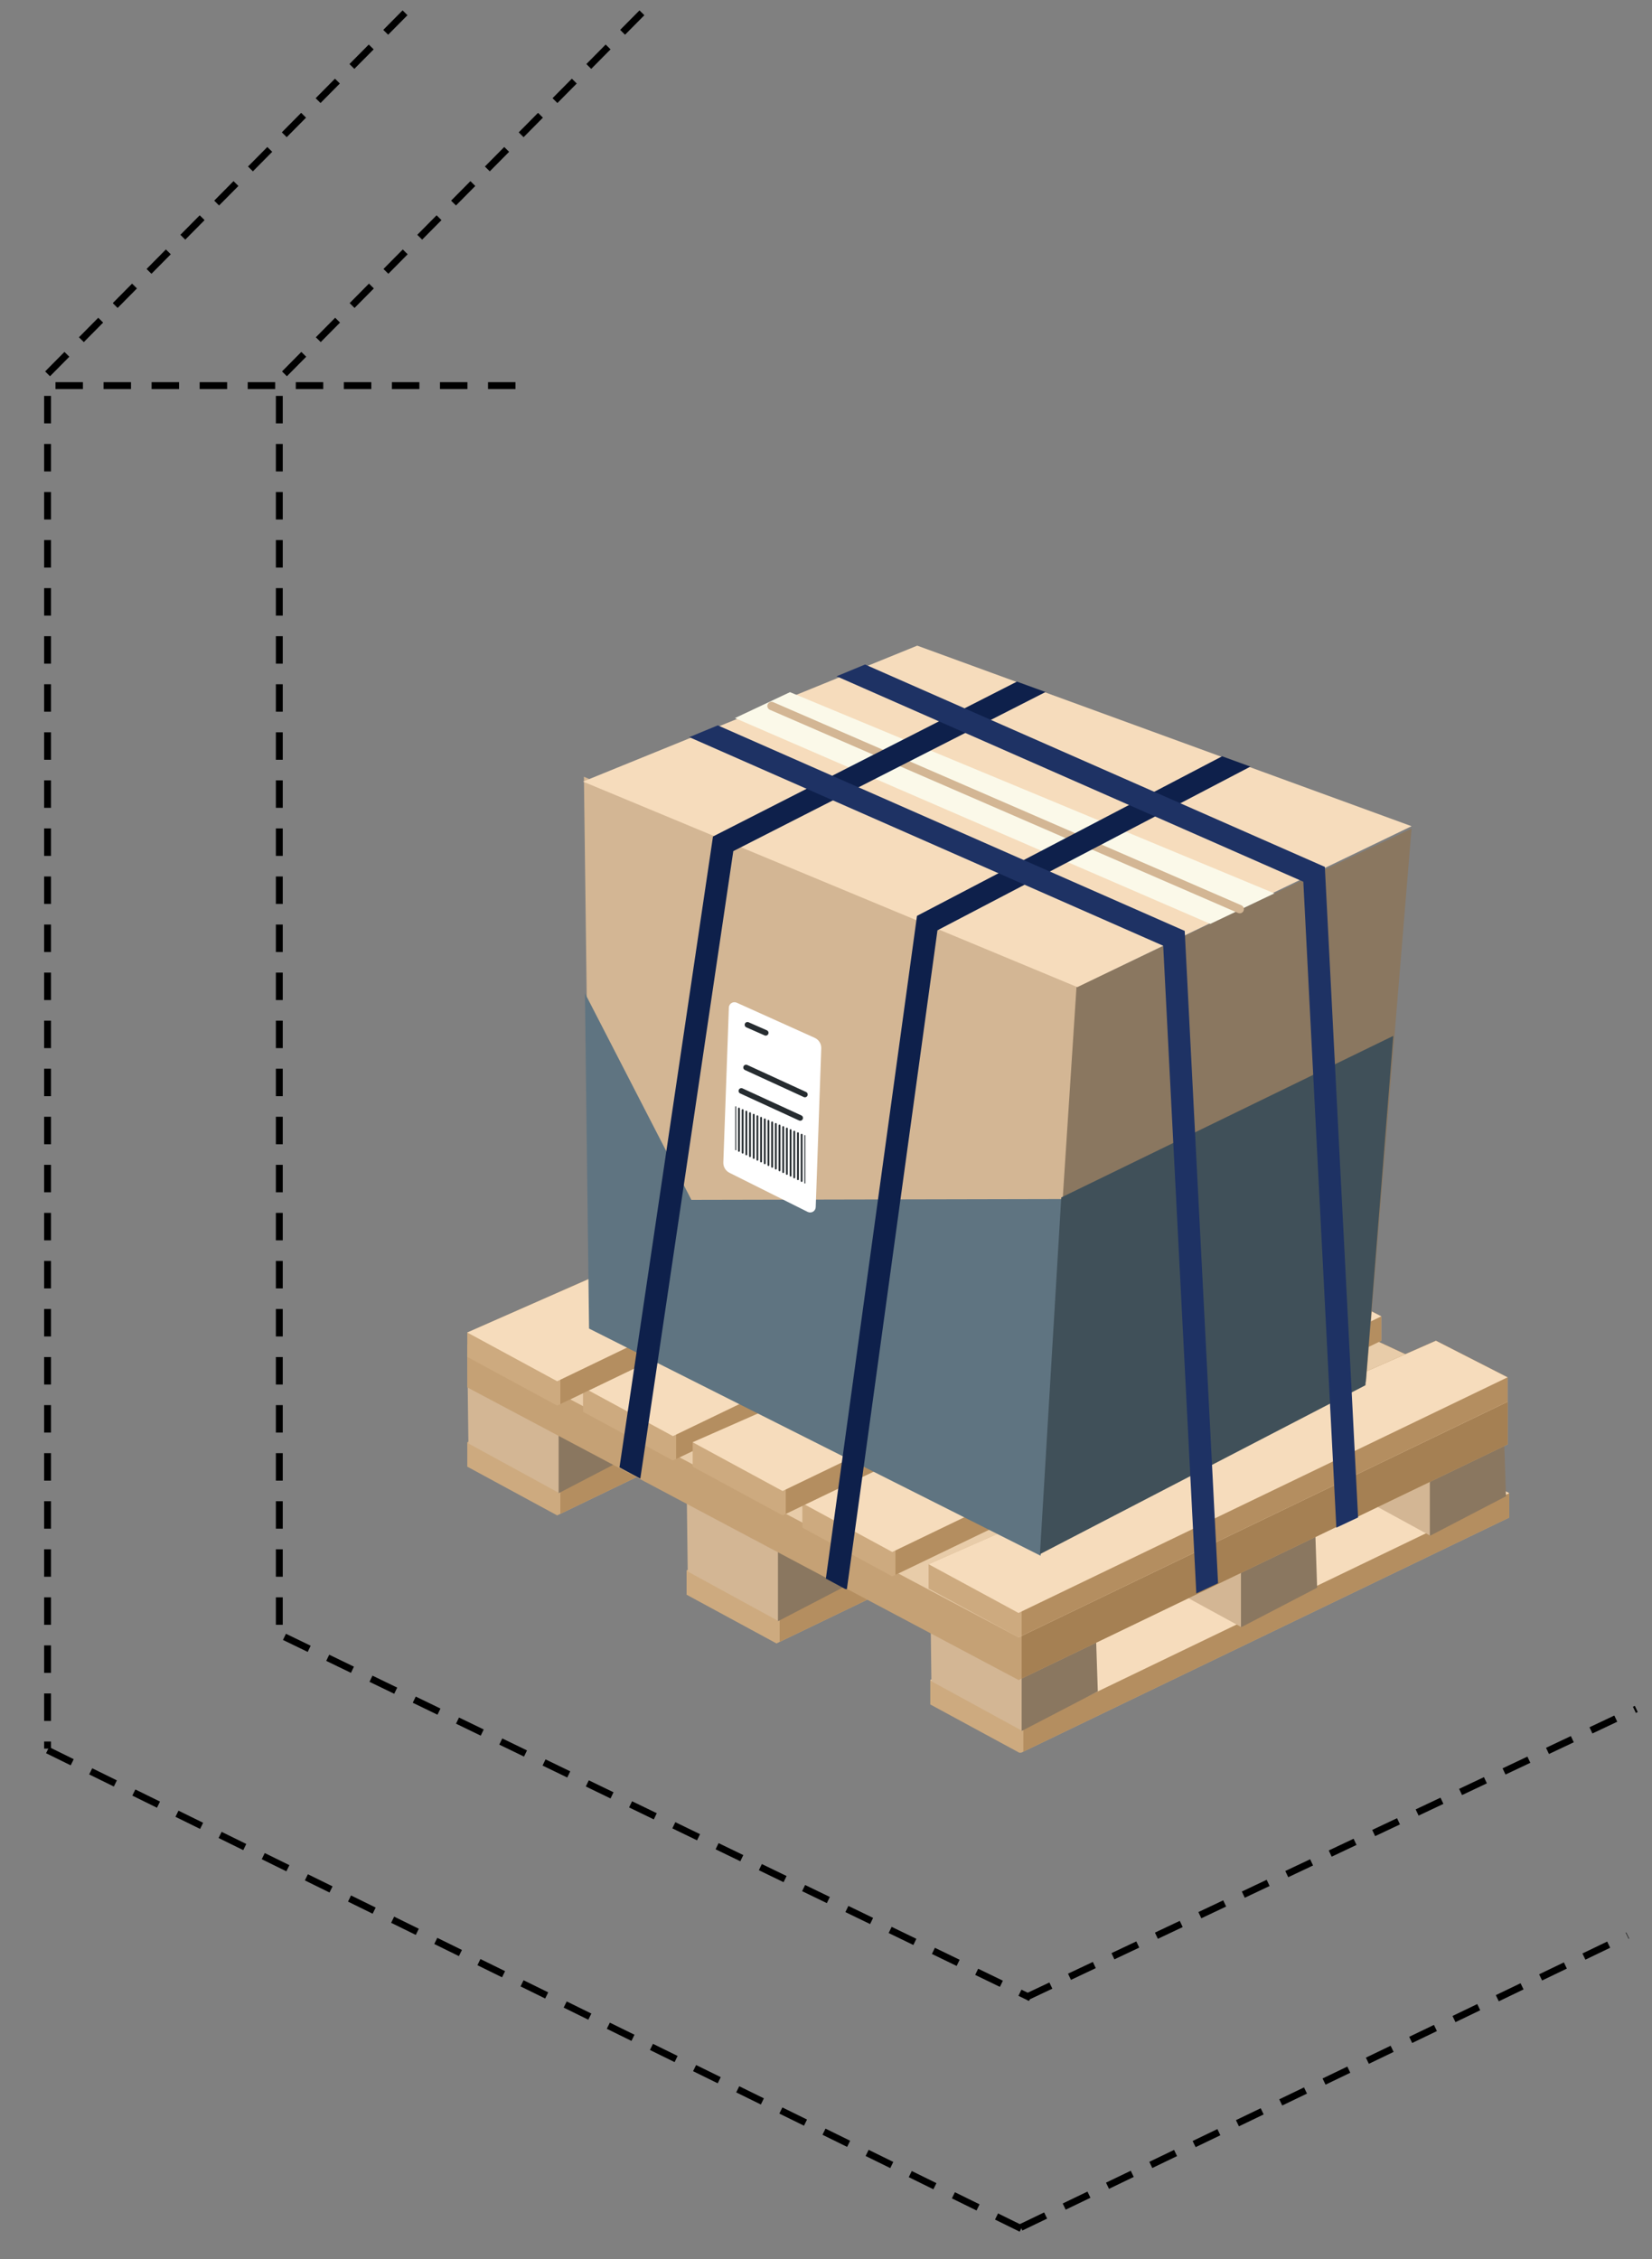 <?xml version="1.0" encoding="utf-8"?>
<svg id="master-artboard" viewBox="0 0 221.024 302.27" version="1.1" xmlns="http://www.w3.org/2000/svg" x="0px" y="0px" style="enable-background:new 0 0 336 235.2;" width="221.024px" height="302.27px"><rect x="0" y="0" width="221.024" height="302.27" fill="#808080" stroke="none"/><rect id="ee-background" x="0" y="0" width="221.024" height="302.27" style="fill: white; fill-opacity: 0; pointer-events: none;"/><defs><clipPath id="clip0"><path d="M 0 0 H 1280 V 720 H 0 V 0 Z"/></clipPath><clipPath id="clip1"><path d="M 282 231 H 485 V 446 H 282 V 231 Z"/></clipPath><clipPath id="clip2"><path d="M 282 231 H 485 V 446 H 282 V 231 Z"/></clipPath><clipPath id="clip3"><path d="M 282 231 H 485 V 446 H 282 V 231 Z"/></clipPath><clipPath id="clip4"><path d="M 798 243 H 1001 V 458 H 798 V 243 Z"/></clipPath><clipPath id="clip5"><path d="M 798 243 H 1001 V 458 H 798 V 243 Z"/></clipPath><clipPath id="clip6"><path d="M 798 243 H 1001 V 458 H 798 V 243 Z"/></clipPath></defs><g clip-path="url(#clip0)" transform="matrix(0.689, 0, 0, 0.689, -131.78, -72.766)"><g clip-path="url(#clip1)"><g clip-path="url(#clip2)"><g clip-path="url(#clip3)"><path d="M188.423 157.337 89.907 200.69 89.907 202.882 89.907 205.423 107.364 214.878 202.326 169.164 202.326 166.209 202.326 164.432 188.423 157.337Z" fill="#CDAA7F" transform="matrix(1 0 0 1.001 282 231)"/><path d="M141.103 136.043 42.588 179.397 42.588 181.589 42.588 184.129 60.045 193.584 155.008 147.87 155.008 144.916 155.008 143.139 141.103 136.043Z" fill="#CDAA7F" transform="matrix(1 0 0 1.001 282 231)"/><path d="M98.516 111.201 0 154.554 0 156.746 0 159.287 17.457 168.742 112.42 123.028 112.42 120.073 112.42 118.296 98.516 111.201Z" fill="#CDAA7F" transform="matrix(1 0 0 1.001 282 231)"/><path d="M107.98 214.582 107.98 192.738 188.423 157.337 202.327 164.432 202.327 169.164 107.98 214.582Z" fill="#B48E60" transform="matrix(1 0 0 1.001 282 231)"/><path d="M60.661 193.287 60.661 171.444 141.103 136.043 155.008 143.139 155.008 147.87 60.661 193.287Z" fill="#B48E60" transform="matrix(1 0 0 1.001 282 231)"/><path d="M18.073 168.445 18.073 146.601 98.516 111.201 112.42 118.295 112.42 123.028 18.073 168.445Z" fill="#B48E60" transform="matrix(1 0 0 1.001 282 231)"/><path d="M89.907 200.69 188.423 157.337 202.326 164.432 107.364 210.146 89.907 200.69Z" fill="#F6DCBC" fill-rule="evenodd" transform="matrix(1 0 0 1.001 282 231)"/><path d="M89.907 183.363 107.651 191.645 107.803 210.573 90.124 200.921 89.907 183.363Z" fill="#D3B694" fill-rule="evenodd" transform="matrix(1 0 0 1.001 282 231)"/><path d="M42.588 162.07 60.331 170.35 60.483 189.278 42.805 179.628 42.588 162.07Z" fill="#D3B694" fill-rule="evenodd" transform="matrix(1 0 0 1.001 282 231)"/><path d="M0 137.227 17.744 145.508 17.896 164.435 0.217 154.785 0 137.227Z" fill="#D3B694" fill-rule="evenodd" transform="matrix(1 0 0 1.001 282 231)"/><path d="M132.494 163.252 150.238 171.534 150.391 190.462 132.711 180.81 132.494 163.252Z" fill="#D3B694" fill-rule="evenodd" transform="matrix(1 0 0 1.001 282 231)"/><path d="M169.167 145.508 186.911 153.789 187.063 172.716 169.384 163.066 169.167 145.508Z" fill="#D3B694" fill-rule="evenodd" transform="matrix(1 0 0 1.001 282 231)"/><path d="M121.848 185.138 107.65 191.644 107.65 210.571 122.439 202.882 121.848 185.138Z" fill="#8A7760" fill-rule="evenodd" transform="matrix(1 0 0 1.001 282 231)"/><path d="M74.528 163.844 60.33 170.35 60.33 189.278 75.12 181.588 74.528 163.844Z" fill="#8A7760" fill-rule="evenodd" transform="matrix(1 0 0 1.001 282 231)"/><path d="M31.941 139.001 17.743 145.508 17.743 164.435 32.532 156.745 31.941 139.001Z" fill="#8A7760" fill-rule="evenodd" transform="matrix(1 0 0 1.001 282 231)"/><path d="M164.435 165.027 150.237 171.534 150.237 190.462 165.027 182.771 164.435 165.027Z" fill="#8A7760" fill-rule="evenodd" transform="matrix(1 0 0 1.001 282 231)"/><path d="M201.108 147.282 186.91 153.789 186.91 172.716 201.7 165.026 201.108 147.282Z" fill="#8A7760" fill-rule="evenodd" transform="matrix(1 0 0 1.001 282 231)"/><path d="M94.963 97.005 0 135.626 0 139.001 0 143.906 107.06 200.685 202.023 154.971 202.023 150.239 202.023 146.69 94.963 97.005Z" fill="#C5A175" transform="matrix(1 0 0 1.001 282 231)"/><path d="M107.652 200.4 107.652 102.893 202.023 146.69 202.023 154.971 107.652 200.4Z" fill="#A58053" transform="matrix(1 0 0 1.001 282 231)"/><path d="M0 135.626 94.963 97.005 202.023 146.69 107.06 192.404 0 135.626Z" fill="#E8CCA9" fill-rule="evenodd" transform="matrix(1 0 0 1.001 282 231)"/><path d="M188.095 134.861 89.579 178.213 89.579 180.405 89.579 182.946 107.036 192.401 201.998 146.687 201.998 143.733 201.998 141.955 188.095 134.861Z" fill="#CDAA7F" transform="matrix(1 0 0 1.001 282 231)"/><path d="M107.652 192.105 107.652 170.261 188.095 134.861 201.999 141.955 201.999 146.687 107.652 192.105Z" fill="#B48E60" transform="matrix(1 0 0 1.001 282 231)"/><path d="M89.579 178.213 188.095 134.861 201.998 141.955 107.036 187.669 89.579 178.213Z" fill="#F6DCBC" fill-rule="evenodd" transform="matrix(1 0 0 1.001 282 231)"/><path d="M163.58 123.031 65.064 166.384 65.064 168.575 65.064 171.116 82.521 180.571 177.484 134.857 177.484 131.902 177.484 130.125 163.58 123.031Z" fill="#CDAA7F" transform="matrix(1 0 0 1.001 282 231)"/><path d="M83.137 180.275 83.137 158.431 163.58 123.031 177.484 130.125 177.484 134.857 83.137 180.275Z" fill="#B48E60" transform="matrix(1 0 0 1.001 282 231)"/><path d="M65.064 166.383 163.58 123.031 177.484 130.125 82.521 175.839 65.064 166.383Z" fill="#F6DCBC" fill-rule="evenodd" transform="matrix(1 0 0 1.001 282 231)"/><path d="M120.992 100.554 22.477 143.908 22.477 146.098 22.477 148.639 39.934 158.094 134.897 112.38 134.897 109.427 134.897 107.648 120.992 100.554Z" fill="#CDAA7F" transform="matrix(1 0 0 1.001 282 231)"/><path d="M40.55 157.798 40.55 135.954 120.993 100.554 134.897 107.648 134.897 112.38 40.55 157.798Z" fill="#B48E60" transform="matrix(1 0 0 1.001 282 231)"/><path d="M22.477 143.908 120.992 100.554 134.896 107.648 39.934 153.362 22.477 143.908Z" fill="#F6DCBC" fill-rule="evenodd" transform="matrix(1 0 0 1.001 282 231)"/><path d="M142.287 111.201 43.771 154.554 43.771 156.746 43.771 159.287 61.228 168.742 156.19 123.028 156.19 120.073 156.19 118.296 142.287 111.201Z" fill="#CDAA7F" transform="matrix(1 0 0 1.001 282 231)"/><path d="M61.843 168.445 61.843 146.601 142.287 111.201 156.19 118.295 156.19 123.028 61.843 168.445Z" fill="#B48E60" transform="matrix(1 0 0 1.001 282 231)"/><path d="M43.771 154.554 142.287 111.201 156.19 118.296 61.227 164.01 43.771 154.554Z" fill="#F6DCBC" fill-rule="evenodd" transform="matrix(1 0 0 1.001 282 231)"/><path d="M98.516 89.907 0 133.261 0 135.452 0 137.992 17.457 147.447 112.42 101.734 112.42 98.779 112.42 97.002 98.516 89.907Z" fill="#CDAA7F" transform="matrix(1 0 0 1.001 282 231)"/><path d="M18.073 147.151 18.073 125.307 98.516 89.907 112.42 97.002 112.42 101.734 18.073 147.151Z" fill="#B48E60" transform="matrix(1 0 0 1.001 282 231)"/><path d="M0 133.26 98.516 89.907 112.419 97.002 17.457 142.715 0 133.26Z" fill="#F6DCBC" fill-rule="evenodd" transform="matrix(1 0 0 1.001 282 231)"/><path d="M22.648 25.434 118.47 66.104 112.047 175.674 24.001 131.622 22.648 25.434Z" fill="#D3B694" fill-rule="evenodd" transform="matrix(1 0 0 1.001 282 231)"/><path d="M183.363 35.49 118.299 66.247 111.201 175.082 174.508 142.785 183.363 35.49Z" fill="#8A7760" fill-rule="evenodd" transform="matrix(1 0 0 1.001 282 231)"/><path d="M22.847 67.43 43.516 107.525 115.945 107.369 111.335 176.573 23.646 132.494 22.847 67.43Z" fill="#5F7481" fill-rule="evenodd" transform="matrix(1 0 0 1.001 282 231)"/><path d="M179.814 75.711 115.342 107.06 111.201 176.264 174.404 143.494 179.814 75.711Z" fill="#405059" fill-rule="evenodd" transform="matrix(1 0 0 1.001 282 231)"/><path d="M22.477 26.375 87.376 0 183.363 35.028 118.463 66.247 22.477 26.375Z" fill="#F6DCBC" fill-rule="evenodd" transform="matrix(1 0 0 1.001 282 231)"/><path d="M156.722 48.059 144.281 53.98 51.976 14.053 62.662 9.023 156.722 48.059Z" fill="#FBF9E9" transform="matrix(1 0 0 1.001 282 231)"/><path d="M59.078 11.702 149.998 51.12" stroke="#D3B694" stroke-width="1.62" stroke-linecap="round" stroke-linejoin="round" fill="none" transform="matrix(1 0 0 1.001 282 231)"/><path d="M50.796 70.219C50.824 69.452 51.619 68.958 52.319 69.272L67.463 76.088C68.263 76.448 68.765 77.256 68.735 78.132L67.662 108.93C67.635 109.716 66.804 110.21 66.1 109.859L50.915 102.274C50.158 101.896 49.691 101.111 49.721 100.265L50.796 70.219Z" fill="#FFFFFF" fill-rule="evenodd" transform="matrix(1 0 0 1.001 282 231)"/><path d="M65.562 87.085 54.137 81.841" stroke="#262C30" stroke-width="1.08" stroke-linecap="round" stroke-linejoin="round" fill="none" transform="matrix(1 0 0 1.001 282 231)"/><path d="M57.955 75.12 54.405 73.56" stroke="#262C30" stroke-width="1.08" stroke-linecap="round" stroke-linejoin="round" fill="none" transform="matrix(1 0 0 1.001 282 231)"/><path d="M64.647 91.632 53.222 86.389" stroke="#262C30" stroke-width="1.08" stroke-linecap="round" stroke-linejoin="round" fill="none" transform="matrix(1 0 0 1.001 282 231)"/><path d="M52.217 97.824C52.217 97.89 52.148 97.933 52.089 97.905 52.058 97.89 52.038 97.858 52.038 97.824L52.038 89.45C52.038 89.386 52.103 89.343 52.162 89.367 52.195 89.381 52.217 89.414 52.217 89.45L52.217 97.824Z" fill="#262C30" transform="matrix(1 0 0 1.001 282 231)"/><path d="M52.933 98.025C52.933 98.157 52.795 98.244 52.676 98.187 52.614 98.157 52.575 98.094 52.575 98.025L52.575 89.808C52.575 89.68 52.705 89.593 52.823 89.642 52.889 89.67 52.933 89.736 52.933 89.808L52.933 98.025Z" fill="#262C30" transform="matrix(1 0 0 1.001 282 231)"/><path d="M53.649 98.369C53.649 98.501 53.511 98.588 53.392 98.531 53.331 98.501 53.291 98.438 53.291 98.369L53.291 90.106C53.291 89.978 53.421 89.892 53.539 89.941 53.605 89.969 53.649 90.034 53.649 90.106L53.649 98.369Z" fill="#262C30" transform="matrix(1 0 0 1.001 282 231)"/><path d="M54.365 98.713C54.365 98.845 54.227 98.931 54.108 98.874 54.047 98.844 54.007 98.782 54.007 98.713L54.007 90.404C54.007 90.277 54.137 90.19 54.255 90.239 54.322 90.267 54.365 90.332 54.365 90.404L54.365 98.713Z" fill="#262C30" transform="matrix(1 0 0 1.001 282 231)"/><path d="M55.081 99.056C55.081 99.188 54.943 99.275 54.825 99.218 54.763 99.188 54.723 99.125 54.723 99.056L54.723 90.703C54.723 90.575 54.853 90.488 54.971 90.538 55.038 90.565 55.081 90.63 55.081 90.703L55.081 99.056Z" fill="#262C30" transform="matrix(1 0 0 1.001 282 231)"/><path d="M55.797 99.4C55.797 99.532 55.659 99.619 55.541 99.562 55.478 99.532 55.439 99.469 55.439 99.4L55.439 91.001C55.439 90.873 55.569 90.787 55.687 90.836 55.754 90.864 55.797 90.929 55.797 91.001L55.797 99.4Z" fill="#262C30" transform="matrix(1 0 0 1.001 282 231)"/><path d="M56.513 99.744C56.513 99.876 56.375 99.962 56.257 99.905 56.194 99.876 56.155 99.813 56.155 99.744L56.155 91.299C56.155 91.172 56.285 91.085 56.403 91.134 56.469 91.162 56.513 91.227 56.513 91.299L56.513 99.744Z" fill="#262C30" transform="matrix(1 0 0 1.001 282 231)"/><path d="M57.229 100.088C57.229 100.219 57.091 100.306 56.973 100.249 56.91 100.219 56.871 100.156 56.871 100.088L56.871 91.598C56.871 91.47 57.001 91.383 57.119 91.433 57.186 91.46 57.229 91.526 57.229 91.598L57.229 100.088Z" fill="#262C30" transform="matrix(1 0 0 1.001 282 231)"/><path d="M57.945 100.431C57.945 100.563 57.807 100.65 57.689 100.593 57.627 100.563 57.587 100.5 57.587 100.431L57.587 91.896C57.587 91.768 57.717 91.682 57.835 91.731 57.902 91.759 57.945 91.824 57.945 91.896L57.945 100.431Z" fill="#262C30" transform="matrix(1 0 0 1.001 282 231)"/><path d="M58.661 100.775C58.661 100.907 58.523 100.993 58.405 100.936 58.343 100.907 58.303 100.844 58.303 100.775L58.303 92.195C58.303 92.067 58.433 91.98 58.551 92.029 58.618 92.057 58.661 92.122 58.661 92.195L58.661 100.775Z" fill="#262C30" transform="matrix(1 0 0 1.001 282 231)"/><path d="M59.377 101.119C59.377 101.25 59.239 101.337 59.121 101.28 59.059 101.25 59.019 101.188 59.019 101.119L59.019 92.493C59.019 92.365 59.149 92.278 59.267 92.328 59.334 92.355 59.377 92.421 59.377 92.493L59.377 101.119Z" fill="#262C30" transform="matrix(1 0 0 1.001 282 231)"/><path d="M60.093 101.462C60.093 101.594 59.956 101.681 59.837 101.624 59.775 101.594 59.735 101.531 59.735 101.462L59.735 92.791C59.735 92.663 59.865 92.577 59.983 92.626 60.05 92.654 60.093 92.719 60.093 92.791L60.093 101.462Z" fill="#262C30" transform="matrix(1 0 0 1.001 282 231)"/><path d="M60.809 101.806C60.809 101.938 60.672 102.024 60.553 101.967 60.491 101.938 60.451 101.875 60.451 101.806L60.451 93.09C60.451 92.962 60.581 92.875 60.699 92.924 60.766 92.952 60.809 93.017 60.809 93.09L60.809 101.806Z" fill="#262C30" transform="matrix(1 0 0 1.001 282 231)"/><path d="M61.525 102.15C61.525 102.282 61.388 102.368 61.269 102.311 61.207 102.281 61.167 102.219 61.167 102.15L61.167 93.388C61.167 93.26 61.297 93.173 61.415 93.223 61.482 93.25 61.525 93.316 61.525 93.388L61.525 102.15Z" fill="#262C30" transform="matrix(1 0 0 1.001 282 231)"/><path d="M62.241 102.493C62.241 102.625 62.103 102.712 61.985 102.655 61.923 102.625 61.883 102.562 61.883 102.493L61.883 93.686C61.883 93.558 62.013 93.472 62.131 93.521 62.198 93.549 62.241 93.614 62.241 93.686L62.241 102.493Z" fill="#262C30" transform="matrix(1 0 0 1.001 282 231)"/><path d="M62.957 102.837C62.957 102.969 62.819 103.056 62.701 102.998 62.639 102.969 62.599 102.906 62.599 102.837L62.599 93.984C62.599 93.857 62.729 93.77 62.847 93.819 62.914 93.847 62.957 93.912 62.957 93.985L62.957 102.837Z" fill="#262C30" transform="matrix(1 0 0 1.001 282 231)"/><path d="M63.673 103.181C63.673 103.313 63.535 103.399 63.417 103.342 63.355 103.312 63.315 103.25 63.315 103.181L63.315 94.283C63.315 94.155 63.445 94.069 63.563 94.118 63.63 94.145 63.673 94.211 63.673 94.283L63.673 103.181Z" fill="#262C30" transform="matrix(1 0 0 1.001 282 231)"/><path d="M64.389 103.524C64.389 103.656 64.251 103.743 64.133 103.686 64.071 103.656 64.031 103.593 64.031 103.524L64.031 94.581C64.031 94.453 64.161 94.367 64.279 94.416 64.346 94.444 64.389 94.509 64.389 94.581L64.389 103.524Z" fill="#262C30" transform="matrix(1 0 0 1.001 282 231)"/><path d="M65.105 103.868C65.105 104 64.968 104.087 64.849 104.03 64.787 104 64.747 103.937 64.747 103.868L64.747 94.879C64.747 94.752 64.877 94.665 64.995 94.714 65.062 94.742 65.105 94.807 65.105 94.879L65.105 103.868Z" fill="#262C30" transform="matrix(1 0 0 1.001 282 231)"/><path d="M65.642 104.268C65.642 104.334 65.573 104.377 65.514 104.349 65.483 104.334 65.463 104.303 65.463 104.268L65.463 95.044C65.463 94.98 65.528 94.936 65.587 94.961 65.621 94.975 65.642 95.007 65.642 95.044L65.642 104.268Z" fill="#262C30" transform="matrix(1 0 0 1.001 282 231)"/><path d="M29.557 159.421 47.548 38.129 47.711 37.027 48.704 36.521 106.734 6.979 112.287 8.998 51.657 39.865 33.601 161.598 29.557 159.421ZM73.385 183.021 69.633 181 87.175 53.531 87.327 52.427 88.314 51.911 146.577 21.467 152.076 23.467 91.302 55.223 73.709 183.065 73.385 183.021Z" fill="#0E204B" fill-rule="evenodd" transform="matrix(1 0 0 1.001 282 231)"/><path d="M77.243 3.66 71.709 5.944 162.346 45.802 168.757 171.119 172.981 169.138 166.591 44.251 166.523 42.921 165.304 42.385 77.243 3.66ZM145.789 181.894 139.382 56.673 139.314 55.342 138.095 54.806 48.641 15.468 43.107 17.753 135.136 58.224 141.566 183.876 145.789 181.894Z" fill="#1E3264" fill-rule="evenodd" transform="matrix(1 0 0 1.001 282 231)"/></g></g></g><path d="M200.5 182.5 200.5 445.205" stroke="#000000" stroke-width="1.333" stroke-miterlimit="8" stroke-dasharray="5.333 4" fill="none" fill-rule="evenodd"/><path d="M200.5 445.5 390.117 538.696" stroke="#000000" stroke-width="1.333" stroke-miterlimit="8" stroke-dasharray="5.333 4" fill="none" fill-rule="evenodd"/><path d="M0 0 117.827 56.689" stroke="#000000" stroke-width="1.333" stroke-miterlimit="8" stroke-dasharray="5.333 4" fill="none" fill-rule="evenodd" transform="matrix(1 0 0 -1 389.5 538.189)"/><path d="M0 0 90.864 0" stroke="#000000" stroke-width="1.333" stroke-miterlimit="8" stroke-dasharray="5.333 4" fill="none" fill-rule="evenodd" transform="matrix(-1 0 0 1 291.364 180.5)"/><path d="M245.5 182.5 245.5 423.072" stroke="#000000" stroke-width="1.333" stroke-miterlimit="8" stroke-dasharray="5.333 4" fill="none" fill-rule="evenodd"/><path d="M246.5 423.5 391.373 493.612" stroke="#000000" stroke-width="1.333" stroke-miterlimit="8" stroke-dasharray="5.333 4" fill="none" fill-rule="evenodd"/><path d="M0 0 118.499 56" stroke="#000000" stroke-width="1.333" stroke-miterlimit="8" stroke-dasharray="5.333 4" fill="none" fill-rule="evenodd" transform="matrix(1 0 0 -1 390.5 493.5)"/><path d="M0 0 71.984 72.712" stroke="#000000" stroke-width="1.333" stroke-miterlimit="8" stroke-dasharray="5.333 4" fill="none" fill-rule="evenodd" transform="matrix(1 0 0 -1 200.5 178.212)"/><path d="M0 0 71.984 72.712" stroke="#000000" stroke-width="1.333" stroke-miterlimit="8" stroke-dasharray="5.333 4" fill="none" fill-rule="evenodd" transform="matrix(1 0 0 -1 246.5 178.212)"/><path d="M 0.55 -13.28 L 5.38 -13.28 L 5.38 0 L 3.25 0 L 3.25 -11.29 L 0.55 -11.29 L 0.55 -13.28 ZM 11.97 -5.95 C 12.87 -6.857 13.51 -7.57 13.89 -8.09 C 14.27 -8.61 14.46 -9.137 14.46 -9.67 C 14.46 -10.203 14.257 -10.657 13.85 -11.03 C 13.444 -11.403 12.93 -11.59 12.31 -11.59 C 11.224 -11.59 10.317 -11.033 9.59 -9.92 L 7.79 -10.96 C 8.37 -11.833 9.014 -12.493 9.72 -12.94 C 10.42 -13.38 11.327 -13.6 12.44 -13.6 C 13.547 -13.6 14.517 -13.25 15.35 -12.55 C 16.19 -11.843 16.61 -10.883 16.61 -9.67 C 16.61 -8.983 16.43 -8.33 16.07 -7.71 C 15.717 -7.09 15.067 -6.293 14.12 -5.32 L 11 -2.15 L 17.02 -2.15 L 17.02 0 L 7.94 0 L 7.94 -1.9 L 11.97 -5.95 ZM 21.646 -10.32 C 21.646 -10.32 21.512 -10.09 21.246 -9.63 C 20.986 -9.177 20.856 -8.21 20.856 -6.73 C 20.856 -5.243 21.119 -4.043 21.646 -3.13 C 22.166 -2.223 22.986 -1.77 24.106 -1.77 C 25.219 -1.77 26.032 -2.223 26.546 -3.13 C 27.059 -4.03 27.316 -5.23 27.316 -6.73 C 27.316 -8.223 27.059 -9.423 26.546 -10.33 C 26.032 -11.237 25.219 -11.69 24.106 -11.69 C 22.986 -11.69 22.166 -11.233 21.646 -10.32 M 20.036 -1.72 C 20.036 -1.72 19.812 -2.033 19.366 -2.66 C 18.912 -3.28 18.686 -4.637 18.686 -6.73 C 18.686 -8.817 19.136 -10.483 20.036 -11.73 C 20.936 -12.977 22.292 -13.6 24.106 -13.6 C 25.912 -13.6 27.266 -12.977 28.166 -11.73 C 29.066 -10.483 29.516 -8.817 29.516 -6.73 C 29.516 -4.637 29.066 -2.967 28.166 -1.72 C 27.266 -0.473 25.912 0.15 24.106 0.15 C 22.292 0.15 20.936 -0.473 20.036 -1.72 ZM 41.133 0.15 C 39.727 0.15 38.517 -0.327 37.503 -1.28 C 36.49 -2.24 35.983 -3.493 35.983 -5.04 C 35.983 -6.58 36.513 -7.837 37.573 -8.81 C 38.633 -9.777 39.923 -10.26 41.443 -10.26 C 42.963 -10.26 44.247 -9.733 45.293 -8.68 L 44.043 -7.14 C 43.17 -7.9 42.29 -8.28 41.403 -8.28 C 40.517 -8.28 39.747 -7.987 39.093 -7.4 C 38.44 -6.813 38.113 -6.053 38.113 -5.12 C 38.113 -4.187 38.437 -3.397 39.083 -2.75 C 39.73 -2.11 40.527 -1.79 41.473 -1.79 C 42.413 -1.79 43.303 -2.22 44.143 -3.08 L 45.393 -1.71 C 44.167 -0.47 42.747 0.15 41.133 0.15 ZM 49.472 -5.47 L 49.472 0 L 47.342 0 L 47.342 -10.11 L 49.472 -10.11 L 49.472 -8.27 C 49.772 -8.89 50.229 -9.377 50.842 -9.73 C 51.462 -10.083 52.126 -10.26 52.832 -10.26 C 54.426 -10.26 55.509 -9.6 56.082 -8.28 C 57.082 -9.6 58.329 -10.26 59.822 -10.26 C 60.962 -10.26 61.886 -9.91 62.592 -9.21 C 63.292 -8.517 63.642 -7.51 63.642 -6.19 L 63.642 0 L 61.512 0 L 61.512 -5.55 C 61.512 -7.41 60.739 -8.34 59.192 -8.34 C 58.472 -8.34 57.842 -8.11 57.302 -7.65 C 56.769 -7.183 56.489 -6.507 56.462 -5.62 L 56.462 0 L 54.332 0 L 54.332 -5.55 C 54.332 -6.51 54.162 -7.217 53.822 -7.67 C 53.476 -8.117 52.936 -8.34 52.202 -8.34 C 51.469 -8.34 50.829 -8.097 50.282 -7.61 C 49.742 -7.123 49.472 -6.41 49.472 -5.47 Z" transform="matrix(0.887, 0.463, -0.463, 0.887, 795.774, 483)" style="white-space: pre;"/><path d="M 5.13 -5.95 C 6.03 -6.857 6.67 -7.57 7.05 -8.09 C 7.43 -8.61 7.62 -9.137 7.62 -9.67 C 7.62 -10.203 7.417 -10.657 7.01 -11.03 C 6.603 -11.403 6.09 -11.59 5.47 -11.59 C 4.383 -11.59 3.477 -11.033 2.75 -9.92 L 0.95 -10.96 C 1.53 -11.833 2.173 -12.493 2.88 -12.94 C 3.58 -13.38 4.487 -13.6 5.6 -13.6 C 6.707 -13.6 7.677 -13.25 8.51 -12.55 C 9.35 -11.843 9.77 -10.883 9.77 -9.67 C 9.77 -8.983 9.59 -8.33 9.23 -7.71 C 8.877 -7.09 8.227 -6.293 7.28 -5.32 L 4.16 -2.15 L 10.18 -2.15 L 10.18 0 L 1.1 0 L 1.1 -1.9 L 5.13 -5.95 ZM 14.787 -10.32 C 14.787 -10.32 14.654 -10.09 14.387 -9.63 C 14.127 -9.177 13.997 -8.21 13.997 -6.73 C 13.997 -5.243 14.261 -4.043 14.787 -3.13 C 15.307 -2.223 16.127 -1.77 17.247 -1.77 C 18.361 -1.77 19.174 -2.223 19.687 -3.13 C 20.201 -4.03 20.457 -5.23 20.457 -6.73 C 20.457 -8.223 20.201 -9.423 19.687 -10.33 C 19.174 -11.237 18.361 -11.69 17.247 -11.69 C 16.127 -11.69 15.307 -11.233 14.787 -10.32 M 13.177 -1.72 C 13.177 -1.72 12.954 -2.033 12.507 -2.66 C 12.054 -3.28 11.827 -4.637 11.827 -6.73 C 11.827 -8.817 12.277 -10.483 13.177 -11.73 C 14.077 -12.977 15.434 -13.6 17.247 -13.6 C 19.054 -13.6 20.407 -12.977 21.307 -11.73 C 22.207 -10.483 22.657 -8.817 22.657 -6.73 C 22.657 -4.637 22.207 -2.967 21.307 -1.72 C 20.407 -0.473 19.054 0.15 17.247 0.15 C 15.434 0.15 14.077 -0.473 13.177 -1.72 ZM 27.355 -10.32 C 27.355 -10.32 27.222 -10.09 26.955 -9.63 C 26.695 -9.177 26.565 -8.21 26.565 -6.73 C 26.565 -5.243 26.828 -4.043 27.355 -3.13 C 27.875 -2.223 28.695 -1.77 29.815 -1.77 C 30.928 -1.77 31.742 -2.223 32.255 -3.13 C 32.768 -4.03 33.025 -5.23 33.025 -6.73 C 33.025 -8.223 32.768 -9.423 32.255 -10.33 C 31.742 -11.237 30.928 -11.69 29.815 -11.69 C 28.695 -11.69 27.875 -11.233 27.355 -10.32 M 25.745 -1.72 C 25.745 -1.72 25.522 -2.033 25.075 -2.66 C 24.622 -3.28 24.395 -4.637 24.395 -6.73 C 24.395 -8.817 24.845 -10.483 25.745 -11.73 C 26.645 -12.977 28.002 -13.6 29.815 -13.6 C 31.622 -13.6 32.975 -12.977 33.875 -11.73 C 34.775 -10.483 35.225 -8.817 35.225 -6.73 C 35.225 -4.637 34.775 -2.967 33.875 -1.72 C 32.975 -0.473 31.622 0.15 29.815 0.15 C 28.002 0.15 26.645 -0.473 25.745 -1.72 ZM 46.843 0.15 C 45.436 0.15 44.226 -0.327 43.213 -1.28 C 42.199 -2.24 41.693 -3.493 41.693 -5.04 C 41.693 -6.58 42.223 -7.837 43.283 -8.81 C 44.343 -9.777 45.633 -10.26 47.153 -10.26 C 48.673 -10.26 49.956 -9.733 51.003 -8.68 L 49.753 -7.14 C 48.879 -7.9 47.999 -8.28 47.113 -8.28 C 46.226 -8.28 45.456 -7.987 44.803 -7.4 C 44.149 -6.813 43.823 -6.053 43.823 -5.12 C 43.823 -4.187 44.146 -3.397 44.793 -2.75 C 45.439 -2.11 46.236 -1.79 47.183 -1.79 C 48.123 -1.79 49.013 -2.22 49.853 -3.08 L 51.103 -1.71 C 49.876 -0.47 48.456 0.15 46.843 0.15 ZM 55.182 -5.47 L 55.182 0 L 53.052 0 L 53.052 -10.11 L 55.182 -10.11 L 55.182 -8.27 C 55.482 -8.89 55.938 -9.377 56.552 -9.73 C 57.172 -10.083 57.835 -10.26 58.542 -10.26 C 60.135 -10.26 61.218 -9.6 61.792 -8.28 C 62.792 -9.6 64.038 -10.26 65.532 -10.26 C 66.672 -10.26 67.595 -9.91 68.302 -9.21 C 69.002 -8.517 69.352 -7.51 69.352 -6.19 L 69.352 0 L 67.222 0 L 67.222 -5.55 C 67.222 -7.41 66.448 -8.34 64.902 -8.34 C 64.182 -8.34 63.552 -8.11 63.012 -7.65 C 62.478 -7.183 62.198 -6.507 62.172 -5.62 L 62.172 0 L 60.042 0 L 60.042 -5.55 C 60.042 -6.51 59.872 -7.217 59.532 -7.67 C 59.185 -8.117 58.645 -8.34 57.912 -8.34 C 57.178 -8.34 56.538 -8.097 55.992 -7.61 C 55.452 -7.123 55.182 -6.41 55.182 -5.47 Z" transform="matrix(-1.8369700141799558e-16, -1, 1, -1.8369700141799558e-16, 745.461, 362)" style="white-space: pre;"/><path d="M716.5 193.5 716.5 456.205" stroke="#000000" stroke-width="1.333" stroke-miterlimit="8" stroke-dasharray="5.333 4" fill="none" fill-rule="evenodd"/><path d="M716.5 456.5 906.117 549.696" stroke="#000000" stroke-width="1.333" stroke-miterlimit="8" stroke-dasharray="5.333 4" fill="none" fill-rule="evenodd"/><path d="M 1.16 0 L 1.16 -8.39 L 2.58 -8.39 L 2.58 -4.75 L 6.74 -4.75 L 6.74 -8.39 L 8.16 -8.39 L 8.16 0 L 6.74 0 L 6.74 -3.43 L 2.58 -3.43 L 2.58 0 L 1.16 0 ZM 15.881 0 L 14.661 0 L 14.661 -0.85 C 14.134 -0.217 13.427 0.1 12.541 0.1 C 11.874 0.1 11.324 -0.09 10.891 -0.47 C 10.451 -0.843 10.231 -1.343 10.231 -1.97 C 10.231 -2.603 10.464 -3.073 10.931 -3.38 C 11.391 -3.693 12.017 -3.85 12.811 -3.85 L 14.551 -3.85 L 14.551 -4.09 C 14.551 -4.937 14.081 -5.36 13.141 -5.36 C 12.547 -5.36 11.931 -5.147 11.291 -4.72 L 10.691 -5.56 C 11.464 -6.173 12.344 -6.48 13.331 -6.48 C 14.084 -6.48 14.697 -6.29 15.171 -5.91 C 15.644 -5.53 15.881 -4.933 15.881 -4.12 L 15.881 0 M 14.541 -2.38 L 14.541 -2.92 L 13.031 -2.92 C 12.064 -2.92 11.581 -2.613 11.581 -2 C 11.581 -1.693 11.701 -1.457 11.941 -1.29 C 12.181 -1.123 12.514 -1.04 12.941 -1.04 C 13.367 -1.04 13.741 -1.16 14.061 -1.4 C 14.381 -1.64 14.541 -1.967 14.541 -2.38 ZM 19.138 0 L 17.788 0 L 17.788 -8.9 L 19.138 -8.9 L 19.138 0 ZM 22.658 -6.91 L 22.658 -6.38 L 24.338 -6.38 L 24.338 -5.3 L 22.658 -5.3 L 22.658 0 L 21.308 0 L 21.308 -5.3 L 20.508 -5.3 L 20.508 -6.38 L 21.308 -6.38 L 21.308 -6.88 C 21.308 -7.547 21.512 -8.08 21.918 -8.48 C 22.325 -8.873 22.812 -9.07 23.378 -9.07 C 23.952 -9.07 24.475 -8.86 24.948 -8.44 L 24.398 -7.49 C 24.132 -7.77 23.855 -7.91 23.568 -7.91 C 23.282 -7.91 23.058 -7.82 22.898 -7.64 C 22.738 -7.46 22.658 -7.217 22.658 -6.91 ZM 4.39 8.52 C 4.39 8.52 4.603 8.52 5.03 8.52 C 5.463 8.52 5.983 8.817 6.59 9.41 C 7.197 10.003 7.5 10.79 7.5 11.77 C 7.5 12.757 7.197 13.557 6.59 14.17 C 5.99 14.79 5.287 15.1 4.48 15.1 C 3.68 15.1 2.96 14.747 2.32 14.04 L 2.32 17.33 L 0.97 17.33 L 0.97 8.62 L 2.32 8.62 L 2.32 9.73 C 2.847 8.923 3.537 8.52 4.39 8.52 M 2.29 11.82 C 2.29 11.82 2.29 11.973 2.29 12.28 C 2.29 12.58 2.473 12.923 2.84 13.31 C 3.213 13.703 3.663 13.9 4.19 13.9 C 4.717 13.9 5.177 13.707 5.57 13.32 C 5.963 12.933 6.16 12.437 6.16 11.83 C 6.16 11.217 5.967 10.707 5.58 10.3 C 5.193 9.9 4.733 9.7 4.2 9.7 C 3.667 9.7 3.213 9.9 2.84 10.3 C 2.473 10.707 2.29 11.213 2.29 11.82 ZM 14.221 15 L 13.001 15 L 13.001 14.15 C 12.474 14.783 11.767 15.1 10.881 15.1 C 10.214 15.1 9.664 14.91 9.231 14.53 C 8.791 14.157 8.571 13.657 8.571 13.03 C 8.571 12.397 8.804 11.927 9.271 11.62 C 9.731 11.307 10.357 11.15 11.151 11.15 L 12.891 11.15 L 12.891 10.91 C 12.891 10.063 12.421 9.64 11.481 9.64 C 10.887 9.64 10.271 9.853 9.631 10.28 L 9.031 9.44 C 9.804 8.827 10.684 8.52 11.671 8.52 C 12.424 8.52 13.037 8.71 13.511 9.09 C 13.984 9.47 14.221 10.067 14.221 10.88 L 14.221 15 M 12.881 12.62 L 12.881 12.08 L 11.371 12.08 C 10.404 12.08 9.921 12.387 9.921 13 C 9.921 13.307 10.041 13.543 10.281 13.71 C 10.521 13.877 10.854 13.96 11.281 13.96 C 11.707 13.96 12.081 13.84 12.401 13.6 C 12.721 13.36 12.881 13.033 12.881 12.62 ZM 17.478 15 L 16.128 15 L 16.128 6.1 L 17.478 6.1 L 17.478 15 ZM 20.707 15 L 19.357 15 L 19.357 6.1 L 20.707 6.1 L 20.707 15 ZM 28.525 12.4 L 23.525 12.4 C 23.559 12.86 23.769 13.233 24.155 13.52 C 24.549 13.8 24.999 13.94 25.505 13.94 C 26.305 13.94 26.912 13.69 27.325 13.19 L 28.095 14.03 C 27.409 14.743 26.512 15.1 25.405 15.1 C 24.512 15.1 23.752 14.8 23.125 14.2 C 22.492 13.607 22.175 12.807 22.175 11.8 C 22.175 10.8 22.495 10.003 23.135 9.41 C 23.775 8.817 24.532 8.52 25.405 8.52 C 26.272 8.52 27.009 8.783 27.615 9.31 C 28.222 9.83 28.525 10.55 28.525 11.47 L 28.525 12.4 M 23.525 11.34 L 27.185 11.34 C 27.185 10.807 27.015 10.393 26.675 10.1 C 26.342 9.813 25.929 9.67 25.435 9.67 C 24.942 9.67 24.502 9.82 24.115 10.12 C 23.722 10.42 23.525 10.827 23.525 11.34 ZM 31.487 9.7 L 31.487 12.94 C 31.487 13.24 31.567 13.48 31.727 13.66 C 31.887 13.84 32.11 13.93 32.397 13.93 C 32.683 13.93 32.96 13.79 33.227 13.51 L 33.777 14.46 C 33.303 14.887 32.78 15.1 32.207 15.1 C 31.64 15.1 31.153 14.9 30.747 14.5 C 30.34 14.107 30.137 13.573 30.137 12.9 L 30.137 9.7 L 29.337 9.7 L 29.337 8.62 L 30.137 8.62 L 30.137 6.61 L 31.487 6.61 L 31.487 8.62 L 33.167 8.62 L 33.167 9.7 L 31.487 9.7 ZM -36.043 -4.39 L -36.043 -3.06 L -40.523 -3.06 L -40.523 -0.84 L -36.503 -0.84 L -36.503 0.42 L -40.523 0.42 L -40.523 2.67 L -35.903 2.67 L -35.903 4 L -41.943 4 L -41.943 -4.39 L -36.043 -4.39 ZM -32.045 2.08 C -32.045 2.08 -31.949 2.193 -31.755 2.42 C -31.569 2.64 -31.145 2.75 -30.485 2.75 C -29.832 2.75 -29.312 2.527 -28.925 2.08 C -28.545 1.633 -28.355 1.027 -28.355 0.26 L -28.355 -4.39 L -26.935 -4.39 L -26.935 0.32 C -26.935 1.527 -27.269 2.457 -27.935 3.11 C -28.595 3.757 -29.445 4.08 -30.485 4.08 C -31.525 4.08 -32.379 3.757 -33.045 3.11 C -33.705 2.457 -34.035 1.527 -34.035 0.32 L -34.035 -4.39 L -32.625 -4.39 L -32.625 0.26 C -32.625 1.027 -32.432 1.633 -32.045 2.08 ZM -17.732 -1.66 C -17.732 -0.28 -18.335 0.59 -19.542 0.95 L -17.352 4 L -19.152 4 L -21.152 1.18 L -23.012 1.18 L -23.012 4 L -24.432 4 L -24.432 -4.39 L -21.312 -4.39 C -20.032 -4.39 -19.115 -4.173 -18.562 -3.74 C -18.009 -3.307 -17.732 -2.613 -17.732 -1.66 M -21.252 -0.1 C -20.452 -0.1 -19.905 -0.227 -19.612 -0.48 C -19.325 -0.727 -19.182 -1.123 -19.182 -1.67 C -19.182 -2.217 -19.332 -2.593 -19.632 -2.8 C -19.925 -3 -20.452 -3.1 -21.212 -3.1 L -23.012 -3.1 L -23.012 -0.1 L -21.252 -0.1 Z" transform="matrix(1, 0, 0, 1, 768.279, 212)" style="white-space: pre;"/><path d="M0 0 117.827 56.689" stroke="#000000" stroke-width="1.333" stroke-miterlimit="8" stroke-dasharray="5.333 4" fill="none" fill-rule="evenodd" transform="matrix(1 0 0 -1 904.5 549.189)"/><path d="M 2.85 -12.54 C 2.85 -12.54 3.063 -12.707 3.49 -13.04 C 3.91 -13.38 4.76 -13.55 6.04 -13.55 C 7.32 -13.55 8.383 -13.213 9.23 -12.54 C 10.083 -11.867 10.51 -11.02 10.51 -10 C 10.51 -8.98 10.033 -8.08 9.08 -7.3 C 10.36 -6.487 11 -5.347 11 -3.88 C 11 -2.74 10.543 -1.783 9.63 -1.01 C 8.723 -0.237 7.527 0.15 6.04 0.15 C 4.56 0.15 3.363 -0.237 2.45 -1.01 C 1.537 -1.783 1.08 -2.74 1.08 -3.88 C 1.08 -5.347 1.72 -6.487 3 -7.3 C 2.053 -8.08 1.58 -8.98 1.58 -10 C 1.58 -11.02 2.003 -11.867 2.85 -12.54 M 4.18 -2.35 C 4.18 -2.35 4.327 -2.257 4.62 -2.07 C 4.907 -1.883 5.38 -1.79 6.04 -1.79 C 6.7 -1.79 7.32 -1.977 7.9 -2.35 C 8.487 -2.723 8.78 -3.257 8.78 -3.95 C 8.78 -4.65 8.5 -5.19 7.94 -5.57 C 7.387 -5.95 6.753 -6.14 6.04 -6.14 C 5.333 -6.14 4.7 -5.95 4.14 -5.57 C 3.587 -5.19 3.31 -4.65 3.31 -3.95 C 3.31 -3.257 3.6 -2.723 4.18 -2.35 M 4.36 -8.39 C 4.36 -8.39 4.48 -8.293 4.72 -8.1 C 4.953 -7.907 5.393 -7.81 6.04 -7.81 C 6.687 -7.81 7.247 -8.003 7.72 -8.39 C 8.2 -8.777 8.44 -9.25 8.44 -9.81 C 8.44 -10.377 8.2 -10.85 7.72 -11.23 C 7.247 -11.61 6.687 -11.8 6.04 -11.8 C 5.393 -11.8 4.833 -11.61 4.36 -11.23 C 3.887 -10.85 3.65 -10.377 3.65 -9.81 C 3.65 -9.25 3.887 -8.777 4.36 -8.39 ZM 16.192 -10.32 C 16.192 -10.32 16.058 -10.09 15.792 -9.63 C 15.532 -9.177 15.402 -8.21 15.402 -6.73 C 15.402 -5.243 15.665 -4.043 16.192 -3.13 C 16.712 -2.223 17.532 -1.77 18.652 -1.77 C 19.765 -1.77 20.578 -2.223 21.092 -3.13 C 21.605 -4.03 21.862 -5.23 21.862 -6.73 C 21.862 -8.223 21.605 -9.423 21.092 -10.33 C 20.578 -11.237 19.765 -11.69 18.652 -11.69 C 17.532 -11.69 16.712 -11.233 16.192 -10.32 M 14.582 -1.72 C 14.582 -1.72 14.358 -2.033 13.912 -2.66 C 13.458 -3.28 13.232 -4.637 13.232 -6.73 C 13.232 -8.817 13.682 -10.483 14.582 -11.73 C 15.482 -12.977 16.838 -13.6 18.652 -13.6 C 20.458 -13.6 21.812 -12.977 22.712 -11.73 C 23.612 -10.483 24.062 -8.817 24.062 -6.73 C 24.062 -4.637 23.612 -2.967 22.712 -1.72 C 21.812 -0.473 20.458 0.15 18.652 0.15 C 16.838 0.15 15.482 -0.473 14.582 -1.72 ZM 35.679 0.15 C 34.273 0.15 33.063 -0.327 32.049 -1.28 C 31.036 -2.24 30.529 -3.493 30.529 -5.04 C 30.529 -6.58 31.059 -7.837 32.119 -8.81 C 33.179 -9.777 34.469 -10.26 35.989 -10.26 C 37.509 -10.26 38.793 -9.733 39.839 -8.68 L 38.589 -7.14 C 37.716 -7.9 36.836 -8.28 35.949 -8.28 C 35.063 -8.28 34.293 -7.987 33.639 -7.4 C 32.986 -6.813 32.659 -6.053 32.659 -5.12 C 32.659 -4.187 32.983 -3.397 33.629 -2.75 C 34.276 -2.11 35.073 -1.79 36.019 -1.79 C 36.959 -1.79 37.849 -2.22 38.689 -3.08 L 39.939 -1.71 C 38.713 -0.47 37.293 0.15 35.679 0.15 ZM 44.018 -5.47 L 44.018 0 L 41.888 0 L 41.888 -10.11 L 44.018 -10.11 L 44.018 -8.27 C 44.318 -8.89 44.775 -9.377 45.388 -9.73 C 46.008 -10.083 46.672 -10.26 47.378 -10.26 C 48.972 -10.26 50.055 -9.6 50.628 -8.28 C 51.628 -9.6 52.875 -10.26 54.368 -10.26 C 55.508 -10.26 56.432 -9.91 57.138 -9.21 C 57.838 -8.517 58.188 -7.51 58.188 -6.19 L 58.188 0 L 56.058 0 L 56.058 -5.55 C 56.058 -7.41 55.285 -8.34 53.738 -8.34 C 53.018 -8.34 52.388 -8.11 51.848 -7.65 C 51.315 -7.183 51.035 -6.507 51.008 -5.62 L 51.008 0 L 48.878 0 L 48.878 -5.55 C 48.878 -6.51 48.708 -7.217 48.368 -7.67 C 48.022 -8.117 47.482 -8.34 46.748 -8.34 C 46.015 -8.34 45.375 -8.097 44.828 -7.61 C 44.288 -7.123 44.018 -6.41 44.018 -5.47 Z" transform="matrix(0.901, -0.434, 0.434, 0.901, 950.505, 512)" style="white-space: pre;"/><path d="M0 0 90.864 0" stroke="#000000" stroke-width="1.333" stroke-miterlimit="8" stroke-dasharray="5.333 4" fill="none" fill-rule="evenodd" transform="matrix(-1 0 0 1 807.364 192.5)"/><path d="M 4.38 -3.68 L 4.38 -5.34 L 5.84 -5.34 L 5.84 -3.68 L 6.93 -3.68 L 6.93 -2.29 L 5.84 -2.29 L 5.84 0 L 4.38 0 L 4.38 -2.29 L 0.48 -2.29 L 0.48 -3.64 L 3.82 -9.09 L 5.5 -9.09 L 2.21 -3.68 L 4.38 -3.68 ZM 11.363 -7.06 C 11.363 -7.06 11.273 -6.903 11.093 -6.59 C 10.913 -6.277 10.823 -5.613 10.823 -4.6 C 10.823 -3.587 11.003 -2.77 11.363 -2.15 C 11.723 -1.523 12.283 -1.21 13.043 -1.21 C 13.81 -1.21 14.366 -1.52 14.713 -2.14 C 15.066 -2.76 15.243 -3.58 15.243 -4.6 C 15.243 -5.627 15.066 -6.45 14.713 -7.07 C 14.366 -7.69 13.81 -8 13.043 -8 C 12.283 -8 11.723 -7.687 11.363 -7.06 M 10.263 -1.18 C 10.263 -1.18 10.11 -1.393 9.803 -1.82 C 9.496 -2.247 9.343 -3.173 9.343 -4.6 C 9.343 -6.033 9.65 -7.177 10.263 -8.03 C 10.876 -8.883 11.803 -9.31 13.043 -9.31 C 14.283 -9.31 15.21 -8.883 15.823 -8.03 C 16.443 -7.177 16.753 -6.033 16.753 -4.6 C 16.753 -3.173 16.443 -2.033 15.823 -1.18 C 15.21 -0.327 14.283 0.1 13.043 0.1 C 11.803 0.1 10.876 -0.327 10.263 -1.18 ZM 19.973 -7.06 C 19.973 -7.06 19.883 -6.903 19.703 -6.59 C 19.523 -6.277 19.433 -5.613 19.433 -4.6 C 19.433 -3.587 19.613 -2.77 19.973 -2.15 C 20.333 -1.523 20.893 -1.21 21.653 -1.21 C 22.419 -1.21 22.976 -1.52 23.323 -2.14 C 23.676 -2.76 23.853 -3.58 23.853 -4.6 C 23.853 -5.627 23.676 -6.45 23.323 -7.07 C 22.976 -7.69 22.419 -8 21.653 -8 C 20.893 -8 20.333 -7.687 19.973 -7.06 M 18.873 -1.18 C 18.873 -1.18 18.719 -1.393 18.413 -1.82 C 18.106 -2.247 17.953 -3.173 17.953 -4.6 C 17.953 -6.033 18.259 -7.177 18.873 -8.03 C 19.486 -8.883 20.413 -9.31 21.653 -9.31 C 22.893 -9.31 23.819 -8.883 24.433 -8.03 C 25.053 -7.177 25.363 -6.033 25.363 -4.6 C 25.363 -3.173 25.053 -2.033 24.433 -1.18 C 23.819 -0.327 22.893 0.1 21.653 0.1 C 20.413 0.1 19.486 -0.327 18.873 -1.18 ZM 31.695 0 L 30.235 0 L 30.235 -9.65 L 31.695 -9.65 L 31.695 -3.98 L 34.505 -6.92 L 36.375 -6.92 L 33.745 -4.17 L 36.565 0 L 34.805 0 L 32.745 -3.03 L 31.695 -1.96 L 31.695 0 ZM 44.169 -6.92 L 44.169 -0.88 C 44.169 0.34 43.835 1.257 43.169 1.87 C 42.509 2.477 41.659 2.78 40.619 2.78 C 39.579 2.78 38.639 2.457 37.799 1.81 L 38.489 0.7 C 39.162 1.213 39.845 1.47 40.539 1.47 C 41.225 1.47 41.769 1.293 42.169 0.94 C 42.575 0.58 42.779 0.01 42.779 -0.77 L 42.779 -1.65 C 42.559 -1.243 42.249 -0.92 41.849 -0.68 C 41.442 -0.433 40.989 -0.31 40.489 -0.31 C 39.569 -0.31 38.815 -0.63 38.229 -1.27 C 37.635 -1.917 37.339 -2.717 37.339 -3.67 C 37.339 -4.623 37.635 -5.42 38.229 -6.06 C 38.815 -6.7 39.565 -7.02 40.479 -7.02 C 41.399 -7.02 42.142 -6.643 42.709 -5.89 L 42.709 -6.92 L 44.169 -6.92 M 38.769 -3.72 C 38.769 -3.72 38.769 -3.58 38.769 -3.3 C 38.769 -3.013 38.945 -2.667 39.299 -2.26 C 39.652 -1.847 40.125 -1.64 40.719 -1.64 C 41.312 -1.64 41.792 -1.84 42.159 -2.24 C 42.525 -2.633 42.709 -3.127 42.709 -3.72 C 42.709 -4.32 42.522 -4.823 42.149 -5.23 C 41.782 -5.643 41.302 -5.85 40.709 -5.85 C 40.122 -5.85 39.652 -5.637 39.299 -5.21 C 38.945 -4.79 38.769 -4.293 38.769 -3.72 Z" transform="matrix(0.694, -0.72, 0.72, 0.694, 790.769, 184)" style="white-space: pre;"/><path d="M761.5 193.5 761.5 434.072" stroke="#000000" stroke-width="1.333" stroke-miterlimit="8" stroke-dasharray="5.333 4" fill="none" fill-rule="evenodd"/><path d="M761.5 434.5 906.373 504.612" stroke="#000000" stroke-width="1.333" stroke-miterlimit="8" stroke-dasharray="5.333 4" fill="none" fill-rule="evenodd"/><path d="M0 0 118.499 56" stroke="#000000" stroke-width="1.333" stroke-miterlimit="8" stroke-dasharray="5.333 4" fill="none" fill-rule="evenodd" transform="matrix(1 0 0 -1 905.5 504.5)"/><path d="M 2.85 -12.54 C 2.85 -12.54 3.063 -12.707 3.49 -13.04 C 3.91 -13.38 4.76 -13.55 6.04 -13.55 C 7.32 -13.55 8.383 -13.213 9.23 -12.54 C 10.083 -11.867 10.51 -11.02 10.51 -10 C 10.51 -8.98 10.033 -8.08 9.08 -7.3 C 10.36 -6.487 11 -5.347 11 -3.88 C 11 -2.74 10.543 -1.783 9.63 -1.01 C 8.723 -0.237 7.527 0.15 6.04 0.15 C 4.56 0.15 3.363 -0.237 2.45 -1.01 C 1.537 -1.783 1.08 -2.74 1.08 -3.88 C 1.08 -5.347 1.72 -6.487 3 -7.3 C 2.053 -8.08 1.58 -8.98 1.58 -10 C 1.58 -11.02 2.003 -11.867 2.85 -12.54 M 4.18 -2.35 C 4.18 -2.35 4.327 -2.257 4.62 -2.07 C 4.907 -1.883 5.38 -1.79 6.04 -1.79 C 6.7 -1.79 7.32 -1.977 7.9 -2.35 C 8.487 -2.723 8.78 -3.257 8.78 -3.95 C 8.78 -4.65 8.5 -5.19 7.94 -5.57 C 7.387 -5.95 6.753 -6.14 6.04 -6.14 C 5.333 -6.14 4.7 -5.95 4.14 -5.57 C 3.587 -5.19 3.31 -4.65 3.31 -3.95 C 3.31 -3.257 3.6 -2.723 4.18 -2.35 M 4.36 -8.39 C 4.36 -8.39 4.48 -8.293 4.72 -8.1 C 4.953 -7.907 5.393 -7.81 6.04 -7.81 C 6.687 -7.81 7.247 -8.003 7.72 -8.39 C 8.2 -8.777 8.44 -9.25 8.44 -9.81 C 8.44 -10.377 8.2 -10.85 7.72 -11.23 C 7.247 -11.61 6.687 -11.8 6.04 -11.8 C 5.393 -11.8 4.833 -11.61 4.36 -11.23 C 3.887 -10.85 3.65 -10.377 3.65 -9.81 C 3.65 -9.25 3.887 -8.777 4.36 -8.39 ZM 16.192 -10.32 C 16.192 -10.32 16.058 -10.09 15.792 -9.63 C 15.532 -9.177 15.402 -8.21 15.402 -6.73 C 15.402 -5.243 15.665 -4.043 16.192 -3.13 C 16.712 -2.223 17.532 -1.77 18.652 -1.77 C 19.765 -1.77 20.578 -2.223 21.092 -3.13 C 21.605 -4.03 21.862 -5.23 21.862 -6.73 C 21.862 -8.223 21.605 -9.423 21.092 -10.33 C 20.578 -11.237 19.765 -11.69 18.652 -11.69 C 17.532 -11.69 16.712 -11.233 16.192 -10.32 M 14.582 -1.72 C 14.582 -1.72 14.358 -2.033 13.912 -2.66 C 13.458 -3.28 13.232 -4.637 13.232 -6.73 C 13.232 -8.817 13.682 -10.483 14.582 -11.73 C 15.482 -12.977 16.838 -13.6 18.652 -13.6 C 20.458 -13.6 21.812 -12.977 22.712 -11.73 C 23.612 -10.483 24.062 -8.817 24.062 -6.73 C 24.062 -4.637 23.612 -2.967 22.712 -1.72 C 21.812 -0.473 20.458 0.15 18.652 0.15 C 16.838 0.15 15.482 -0.473 14.582 -1.72 ZM 35.679 0.15 C 34.273 0.15 33.063 -0.327 32.049 -1.28 C 31.036 -2.24 30.529 -3.493 30.529 -5.04 C 30.529 -6.58 31.059 -7.837 32.119 -8.81 C 33.179 -9.777 34.469 -10.26 35.989 -10.26 C 37.509 -10.26 38.793 -9.733 39.839 -8.68 L 38.589 -7.14 C 37.716 -7.9 36.836 -8.28 35.949 -8.28 C 35.063 -8.28 34.293 -7.987 33.639 -7.4 C 32.986 -6.813 32.659 -6.053 32.659 -5.12 C 32.659 -4.187 32.983 -3.397 33.629 -2.75 C 34.276 -2.11 35.073 -1.79 36.019 -1.79 C 36.959 -1.79 37.849 -2.22 38.689 -3.08 L 39.939 -1.71 C 38.713 -0.47 37.293 0.15 35.679 0.15 ZM 44.018 -5.47 L 44.018 0 L 41.888 0 L 41.888 -10.11 L 44.018 -10.11 L 44.018 -8.27 C 44.318 -8.89 44.775 -9.377 45.388 -9.73 C 46.008 -10.083 46.672 -10.26 47.378 -10.26 C 48.972 -10.26 50.055 -9.6 50.628 -8.28 C 51.628 -9.6 52.875 -10.26 54.368 -10.26 C 55.508 -10.26 56.432 -9.91 57.138 -9.21 C 57.838 -8.517 58.188 -7.51 58.188 -6.19 L 58.188 0 L 56.058 0 L 56.058 -5.55 C 56.058 -7.41 55.285 -8.34 53.738 -8.34 C 53.018 -8.34 52.388 -8.11 51.848 -7.65 C 51.315 -7.183 51.035 -6.507 51.008 -5.62 L 51.008 0 L 48.878 0 L 48.878 -5.55 C 48.878 -6.51 48.708 -7.217 48.368 -7.67 C 48.022 -8.117 47.482 -8.34 46.748 -8.34 C 46.015 -8.34 45.375 -8.097 44.828 -7.61 C 44.288 -7.123 44.018 -6.41 44.018 -5.47 Z" transform="matrix(0.887, 0.463, -0.463, 0.887, 813.906, 447)" style="white-space: pre;"/><path d="M 6.73 -11.51 C 5.55 -11.51 4.68 -11.113 4.12 -10.32 C 3.567 -9.52 3.283 -8.443 3.27 -7.09 C 3.583 -7.443 4.04 -7.773 4.64 -8.08 C 5.233 -8.393 5.89 -8.55 6.61 -8.55 C 7.803 -8.55 8.8 -8.153 9.6 -7.36 C 10.407 -6.567 10.81 -5.517 10.81 -4.21 C 10.81 -2.897 10.377 -1.84 9.51 -1.04 C 8.643 -0.247 7.55 0.15 6.23 0.15 C 4.103 0.15 2.633 -0.8 1.82 -2.7 C 1.367 -3.787 1.14 -5.013 1.14 -6.38 C 1.14 -7.753 1.287 -8.893 1.58 -9.8 C 1.867 -10.713 2.263 -11.437 2.77 -11.97 C 3.763 -13.01 4.977 -13.53 6.41 -13.53 C 7.85 -13.53 9.153 -13.08 10.32 -12.18 L 9.2 -10.53 C 8.907 -10.783 8.517 -11.01 8.03 -11.21 C 7.543 -11.41 7.11 -11.51 6.73 -11.51 M 6.32 -6.57 C 6.32 -6.57 6.127 -6.57 5.74 -6.57 C 5.36 -6.57 4.913 -6.36 4.4 -5.94 C 3.887 -5.513 3.63 -4.96 3.63 -4.28 C 3.63 -3.607 3.877 -3.027 4.37 -2.54 C 4.863 -2.047 5.483 -1.8 6.23 -1.8 C 6.977 -1.8 7.597 -2.02 8.09 -2.46 C 8.583 -2.9 8.83 -3.457 8.83 -4.13 C 8.83 -4.81 8.603 -5.387 8.15 -5.86 C 7.697 -6.333 7.087 -6.57 6.32 -6.57 ZM 15.645 -10.32 C 15.645 -10.32 15.511 -10.09 15.245 -9.63 C 14.985 -9.177 14.855 -8.21 14.855 -6.73 C 14.855 -5.243 15.118 -4.043 15.645 -3.13 C 16.165 -2.223 16.985 -1.77 18.105 -1.77 C 19.218 -1.77 20.031 -2.223 20.545 -3.13 C 21.058 -4.03 21.315 -5.23 21.315 -6.73 C 21.315 -8.223 21.058 -9.423 20.545 -10.33 C 20.031 -11.237 19.218 -11.69 18.105 -11.69 C 16.985 -11.69 16.165 -11.233 15.645 -10.32 M 14.035 -1.72 C 14.035 -1.72 13.811 -2.033 13.365 -2.66 C 12.911 -3.28 12.685 -4.637 12.685 -6.73 C 12.685 -8.817 13.135 -10.483 14.035 -11.73 C 14.935 -12.977 16.291 -13.6 18.105 -13.6 C 19.911 -13.6 21.265 -12.977 22.165 -11.73 C 23.065 -10.483 23.515 -8.817 23.515 -6.73 C 23.515 -4.637 23.065 -2.967 22.165 -1.72 C 21.265 -0.473 19.911 0.15 18.105 0.15 C 16.291 0.15 14.935 -0.473 14.035 -1.72 ZM 35.132 0.15 C 33.725 0.15 32.515 -0.327 31.502 -1.28 C 30.489 -2.24 29.982 -3.493 29.982 -5.04 C 29.982 -6.58 30.512 -7.837 31.572 -8.81 C 32.632 -9.777 33.922 -10.26 35.442 -10.26 C 36.962 -10.26 38.245 -9.733 39.292 -8.68 L 38.042 -7.14 C 37.169 -7.9 36.289 -8.28 35.402 -8.28 C 34.515 -8.28 33.745 -7.987 33.092 -7.4 C 32.439 -6.813 32.112 -6.053 32.112 -5.12 C 32.112 -4.187 32.435 -3.397 33.082 -2.75 C 33.729 -2.11 34.525 -1.79 35.472 -1.79 C 36.412 -1.79 37.302 -2.22 38.142 -3.08 L 39.392 -1.71 C 38.165 -0.47 36.745 0.15 35.132 0.15 ZM 43.471 -5.47 L 43.471 0 L 41.341 0 L 41.341 -10.11 L 43.471 -10.11 L 43.471 -8.27 C 43.771 -8.89 44.228 -9.377 44.841 -9.73 C 45.461 -10.083 46.125 -10.26 46.831 -10.26 C 48.425 -10.26 49.508 -9.6 50.081 -8.28 C 51.081 -9.6 52.328 -10.26 53.821 -10.26 C 54.961 -10.26 55.885 -9.91 56.591 -9.21 C 57.291 -8.517 57.641 -7.51 57.641 -6.19 L 57.641 0 L 55.511 0 L 55.511 -5.55 C 55.511 -7.41 54.738 -8.34 53.191 -8.34 C 52.471 -8.34 51.841 -8.11 51.301 -7.65 C 50.768 -7.183 50.488 -6.507 50.461 -5.62 L 50.461 0 L 48.331 0 L 48.331 -5.55 C 48.331 -6.51 48.161 -7.217 47.821 -7.67 C 47.475 -8.117 46.935 -8.34 46.201 -8.34 C 45.468 -8.34 44.828 -8.097 44.281 -7.61 C 43.741 -7.123 43.471 -6.41 43.471 -5.47 Z" transform="matrix(0.901, -0.434, 0.434, 0.901, 951.681, 470)" style="white-space: pre;"/><path d="M0 0 71.984 72.712" stroke="#000000" stroke-width="1.333" stroke-miterlimit="8" stroke-dasharray="5.333 4" fill="none" fill-rule="evenodd" transform="matrix(1 0 0 -1 716.5 189.212)"/><path d="M0 0 71.984 72.712" stroke="#000000" stroke-width="1.333" stroke-miterlimit="8" stroke-dasharray="5.333 4" fill="none" fill-rule="evenodd" transform="matrix(1 0 0 -1 762.5 189.212)"/><path d="M 0.6 -6.47 L 0.6 -9.09 L 6.99 -9.09 L 6.99 -7.72 L 3.15 0 L 1.46 0 L 5.21 -7.7 L 1.99 -7.7 L 1.99 -6.47 L 0.6 -6.47 ZM 13.726 -9.1 L 13.726 -7.71 L 9.886 -7.71 L 9.886 -5.47 C 10.272 -5.683 10.706 -5.79 11.186 -5.79 C 12.039 -5.79 12.772 -5.533 13.386 -5.02 C 13.999 -4.507 14.306 -3.813 14.306 -2.94 C 14.306 -2.067 13.986 -1.34 13.346 -0.76 C 12.706 -0.187 11.919 0.1 10.986 0.1 C 9.759 0.1 8.782 -0.307 8.056 -1.12 L 8.876 -2.24 C 8.942 -2.167 9.036 -2.083 9.156 -1.99 C 9.269 -1.897 9.509 -1.77 9.876 -1.61 C 10.242 -1.45 10.642 -1.37 11.076 -1.37 C 11.509 -1.37 11.902 -1.5 12.256 -1.76 C 12.609 -2.02 12.786 -2.397 12.786 -2.89 C 12.786 -3.39 12.599 -3.777 12.226 -4.05 C 11.846 -4.323 11.369 -4.46 10.796 -4.46 C 10.216 -4.46 9.666 -4.317 9.146 -4.03 L 8.496 -4.73 L 8.496 -9.1 L 13.726 -9.1 ZM 17.547 -7.06 C 17.547 -7.06 17.457 -6.903 17.277 -6.59 C 17.097 -6.277 17.007 -5.613 17.007 -4.6 C 17.007 -3.587 17.187 -2.77 17.547 -2.15 C 17.907 -1.523 18.467 -1.21 19.227 -1.21 C 19.993 -1.21 20.55 -1.52 20.897 -2.14 C 21.25 -2.76 21.427 -3.58 21.427 -4.6 C 21.427 -5.627 21.25 -6.45 20.897 -7.07 C 20.55 -7.69 19.993 -8 19.227 -8 C 18.467 -8 17.907 -7.687 17.547 -7.06 M 16.447 -1.18 C 16.447 -1.18 16.293 -1.393 15.987 -1.82 C 15.68 -2.247 15.527 -3.173 15.527 -4.6 C 15.527 -6.033 15.833 -7.177 16.447 -8.03 C 17.06 -8.883 17.987 -9.31 19.227 -9.31 C 20.467 -9.31 21.393 -8.883 22.007 -8.03 C 22.627 -7.177 22.937 -6.033 22.937 -4.6 C 22.937 -3.173 22.627 -2.033 22.007 -1.18 C 21.393 -0.327 20.467 0.1 19.227 0.1 C 17.987 0.1 17.06 -0.327 16.447 -1.18 ZM 29.269 0 L 27.809 0 L 27.809 -9.65 L 29.269 -9.65 L 29.269 -3.98 L 32.079 -6.92 L 33.949 -6.92 L 31.319 -4.17 L 34.139 0 L 32.379 0 L 30.319 -3.03 L 29.269 -1.96 L 29.269 0 ZM 41.742 -6.92 L 41.742 -0.88 C 41.742 0.34 41.409 1.257 40.742 1.87 C 40.082 2.477 39.232 2.78 38.192 2.78 C 37.152 2.78 36.212 2.457 35.372 1.81 L 36.062 0.7 C 36.736 1.213 37.419 1.47 38.112 1.47 C 38.799 1.47 39.342 1.293 39.742 0.94 C 40.149 0.58 40.352 0.01 40.352 -0.77 L 40.352 -1.65 C 40.132 -1.243 39.822 -0.92 39.422 -0.68 C 39.016 -0.433 38.562 -0.31 38.062 -0.31 C 37.142 -0.31 36.389 -0.63 35.802 -1.27 C 35.209 -1.917 34.912 -2.717 34.912 -3.67 C 34.912 -4.623 35.209 -5.42 35.802 -6.06 C 36.389 -6.7 37.139 -7.02 38.052 -7.02 C 38.972 -7.02 39.716 -6.643 40.282 -5.89 L 40.282 -6.92 L 41.742 -6.92 M 36.342 -3.72 C 36.342 -3.72 36.342 -3.58 36.342 -3.3 C 36.342 -3.013 36.519 -2.667 36.872 -2.26 C 37.226 -1.847 37.699 -1.64 38.292 -1.64 C 38.886 -1.64 39.366 -1.84 39.732 -2.24 C 40.099 -2.633 40.282 -3.127 40.282 -3.72 C 40.282 -4.32 40.096 -4.823 39.722 -5.23 C 39.356 -5.643 38.876 -5.85 38.282 -5.85 C 37.696 -5.85 37.226 -5.637 36.872 -5.21 C 36.519 -4.79 36.342 -4.293 36.342 -3.72 Z" transform="matrix(0.694, -0.72, 0.72, 0.694, 749.501, 186)" style="white-space: pre;"/><path d="M 0.55 -13.28 L 5.38 -13.28 L 5.38 0 L 3.25 0 L 3.25 -11.29 L 0.55 -11.29 L 0.55 -13.28 ZM 16.07 -13.3 L 16.07 -11.27 L 10.47 -11.27 L 10.47 -8 C 11.024 -8.307 11.657 -8.46 12.37 -8.46 C 13.61 -8.46 14.68 -8.083 15.58 -7.33 C 16.48 -6.583 16.93 -5.57 16.93 -4.29 C 16.93 -3.017 16.46 -1.957 15.52 -1.11 C 14.587 -0.27 13.434 0.15 12.06 0.15 C 10.28 0.15 8.857 -0.443 7.79 -1.63 L 8.99 -3.27 C 9.09 -3.17 9.227 -3.05 9.4 -2.91 C 9.567 -2.77 9.917 -2.583 10.45 -2.35 C 10.984 -2.11 11.567 -1.99 12.2 -1.99 C 12.834 -1.99 13.41 -2.18 13.93 -2.56 C 14.45 -2.94 14.71 -3.497 14.71 -4.23 C 14.71 -4.957 14.434 -5.52 13.88 -5.92 C 13.327 -6.32 12.63 -6.52 11.79 -6.52 C 10.95 -6.52 10.15 -6.31 9.39 -5.89 L 8.44 -6.92 L 8.44 -13.3 L 16.07 -13.3 ZM 21.682 -10.32 C 21.682 -10.32 21.549 -10.09 21.282 -9.63 C 21.022 -9.177 20.892 -8.21 20.892 -6.73 C 20.892 -5.243 21.156 -4.043 21.682 -3.13 C 22.202 -2.223 23.022 -1.77 24.142 -1.77 C 25.256 -1.77 26.069 -2.223 26.582 -3.13 C 27.096 -4.03 27.352 -5.23 27.352 -6.73 C 27.352 -8.223 27.096 -9.423 26.582 -10.33 C 26.069 -11.237 25.256 -11.69 24.142 -11.69 C 23.022 -11.69 22.202 -11.233 21.682 -10.32 M 20.072 -1.72 C 20.072 -1.72 19.849 -2.033 19.402 -2.66 C 18.949 -3.28 18.722 -4.637 18.722 -6.73 C 18.722 -8.817 19.172 -10.483 20.072 -11.73 C 20.972 -12.977 22.329 -13.6 24.142 -13.6 C 25.949 -13.6 27.302 -12.977 28.202 -11.73 C 29.102 -10.483 29.552 -8.817 29.552 -6.73 C 29.552 -4.637 29.102 -2.967 28.202 -1.72 C 27.302 -0.473 25.949 0.15 24.142 0.15 C 22.329 0.15 20.972 -0.473 20.072 -1.72 ZM 41.17 0.15 C 39.763 0.15 38.553 -0.327 37.54 -1.28 C 36.526 -2.24 36.02 -3.493 36.02 -5.04 C 36.02 -6.58 36.55 -7.837 37.61 -8.81 C 38.67 -9.777 39.96 -10.26 41.48 -10.26 C 43 -10.26 44.283 -9.733 45.33 -8.68 L 44.08 -7.14 C 43.206 -7.9 42.326 -8.28 41.44 -8.28 C 40.553 -8.28 39.783 -7.987 39.13 -7.4 C 38.476 -6.813 38.15 -6.053 38.15 -5.12 C 38.15 -4.187 38.473 -3.397 39.12 -2.75 C 39.766 -2.11 40.563 -1.79 41.51 -1.79 C 42.45 -1.79 43.34 -2.22 44.18 -3.08 L 45.43 -1.71 C 44.203 -0.47 42.783 0.15 41.17 0.15 ZM 49.509 -5.47 L 49.509 0 L 47.379 0 L 47.379 -10.11 L 49.509 -10.11 L 49.509 -8.27 C 49.809 -8.89 50.265 -9.377 50.879 -9.73 C 51.499 -10.083 52.162 -10.26 52.869 -10.26 C 54.462 -10.26 55.546 -9.6 56.119 -8.28 C 57.119 -9.6 58.366 -10.26 59.859 -10.26 C 60.999 -10.26 61.922 -9.91 62.629 -9.21 C 63.329 -8.517 63.679 -7.51 63.679 -6.19 L 63.679 0 L 61.549 0 L 61.549 -5.55 C 61.549 -7.41 60.775 -8.34 59.229 -8.34 C 58.509 -8.34 57.879 -8.11 57.339 -7.65 C 56.806 -7.183 56.525 -6.507 56.499 -5.62 L 56.499 0 L 54.369 0 L 54.369 -5.55 C 54.369 -6.51 54.199 -7.217 53.859 -7.67 C 53.512 -8.117 52.972 -8.34 52.239 -8.34 C 51.506 -8.34 50.866 -8.097 50.319 -7.61 C 49.779 -7.123 49.509 -6.41 49.509 -5.47 Z" transform="matrix(-1.8369700141799558e-16, -1, 1, -1.8369700141799558e-16, 786.74, 359)" style="white-space: pre;"/></g></svg>